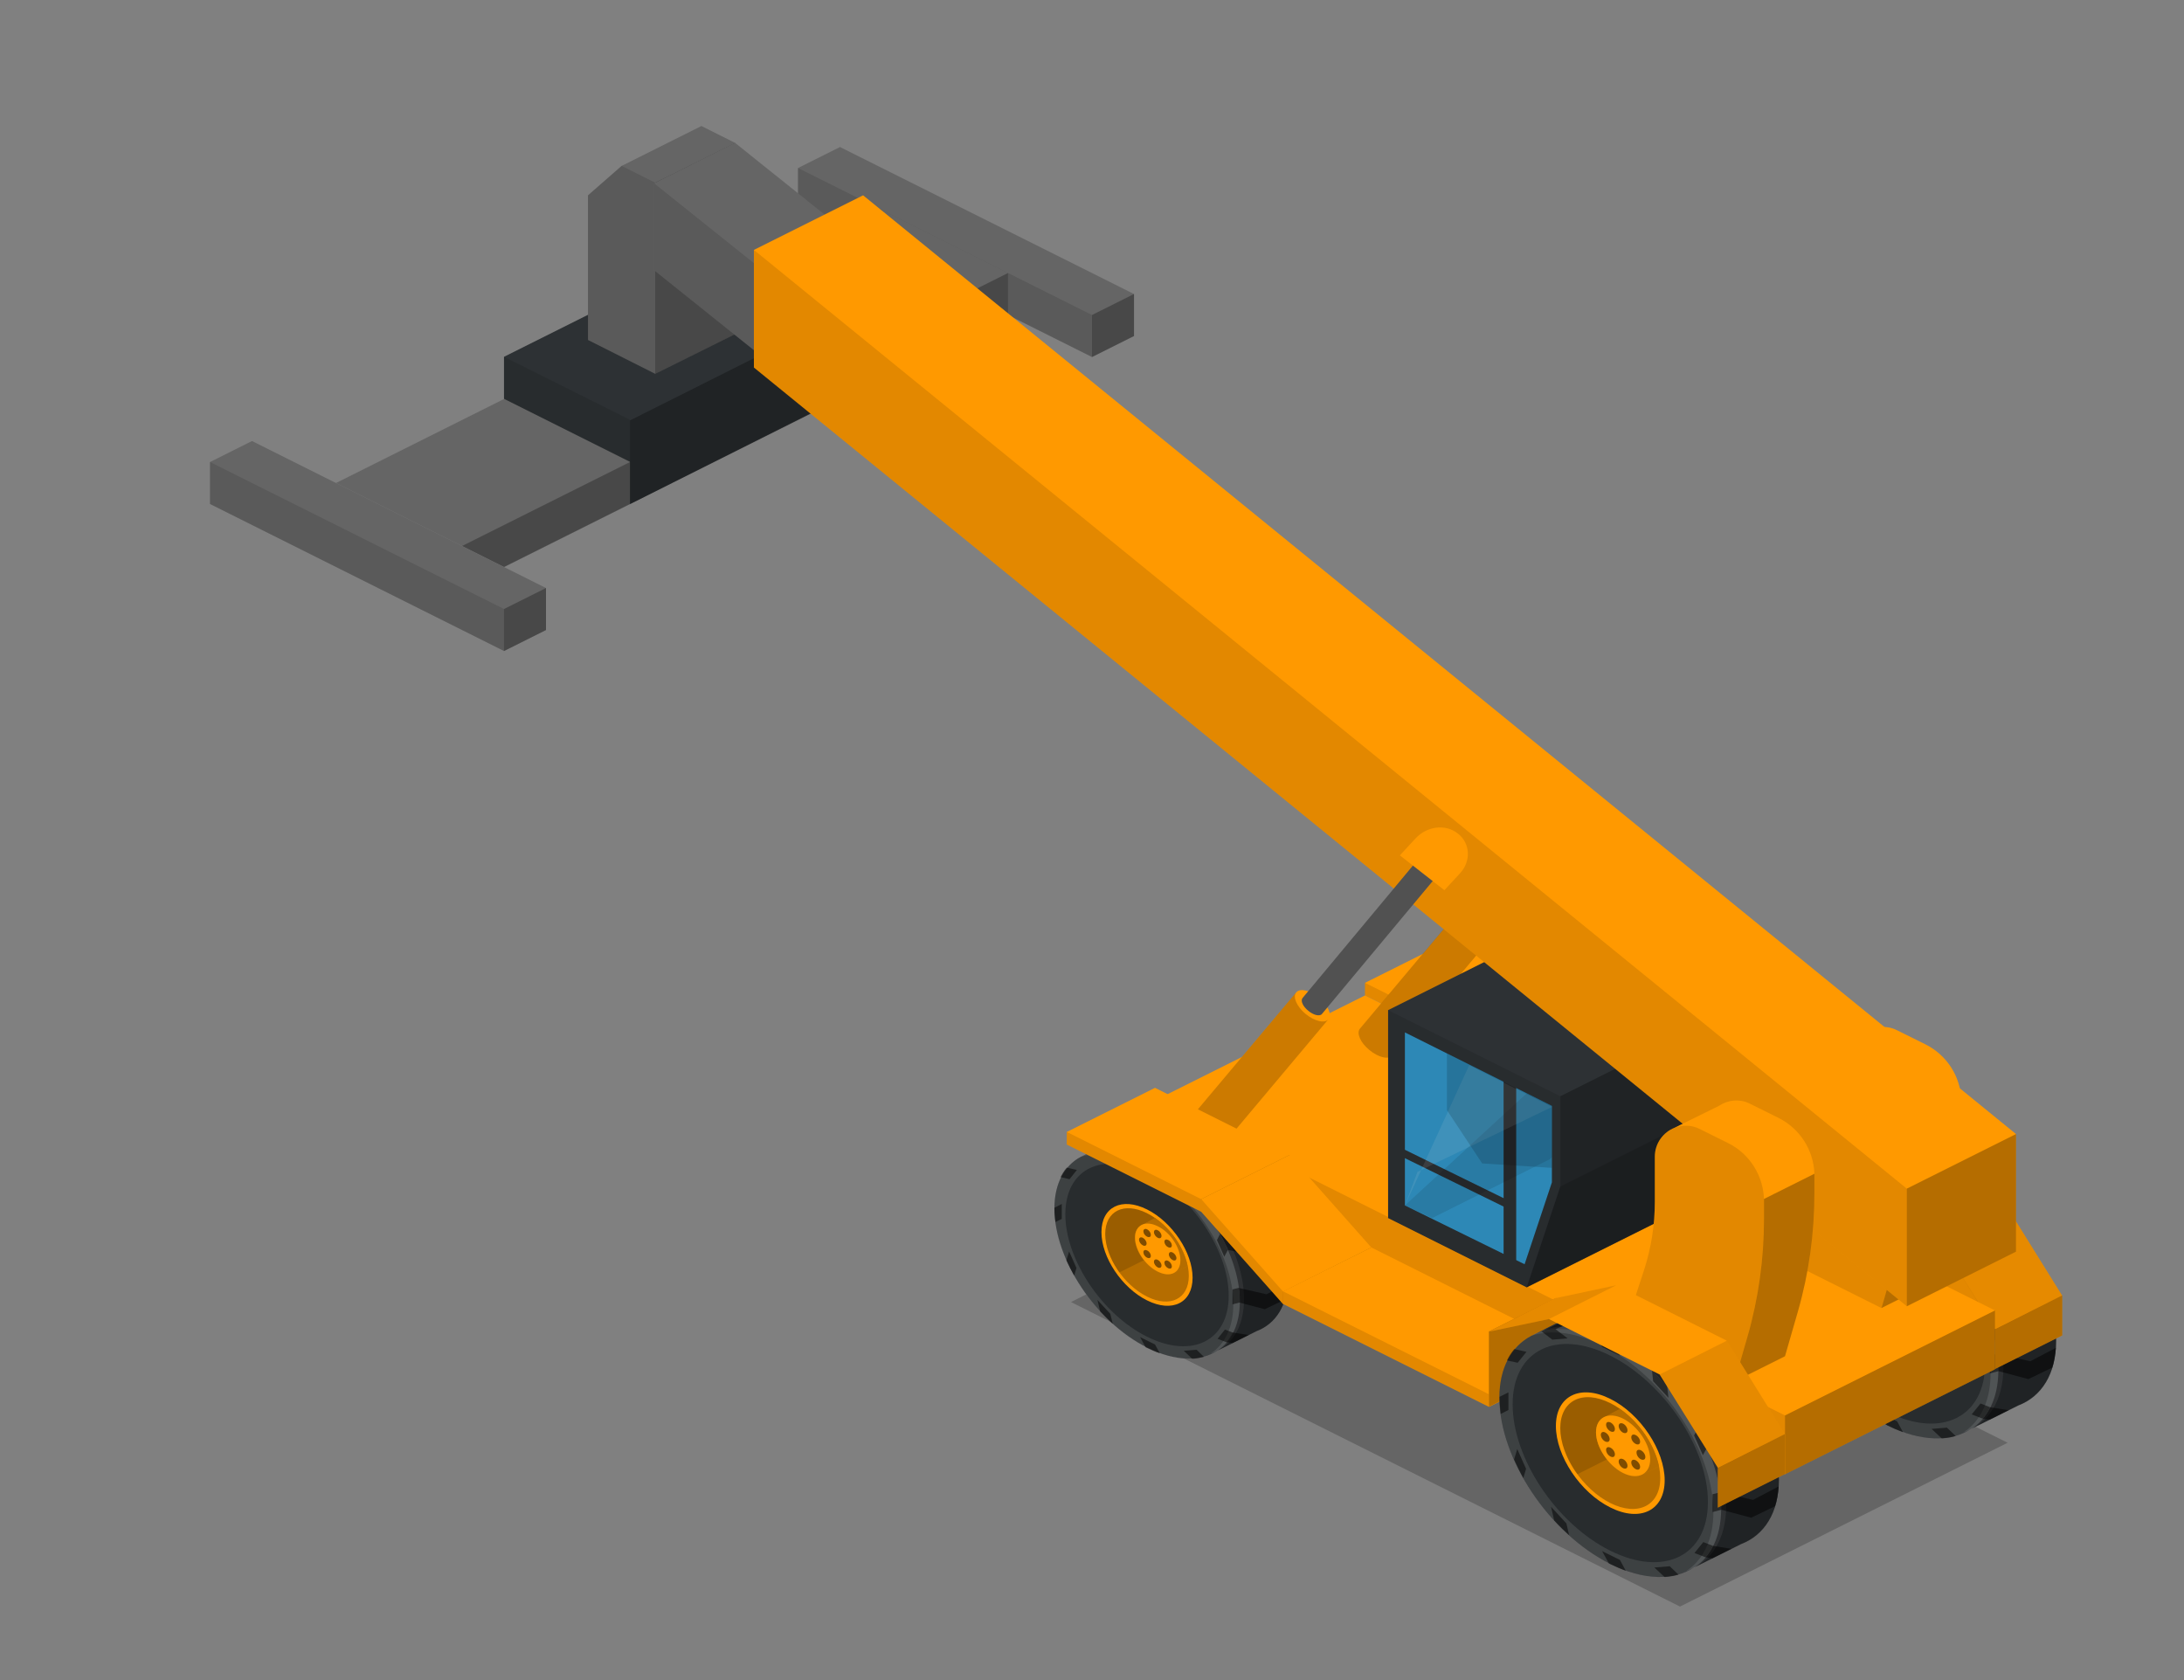 <?xml version="1.0" encoding="utf-8"?>
<!-- Generator: Adobe Illustrator 18.1.0, SVG Export Plug-In . SVG Version: 6.00 Build 0)  -->
<svg version="1.1" id="Layer_1" xmlns="http://www.w3.org/2000/svg" xmlns:xlink="http://www.w3.org/1999/xlink" x="0px" y="0px"
	 viewBox="0 0 1040 800" enable-background="new 0 0 1040 800" xml:space="preserve">
<rect x="0" y="0" width="1040" height="800" fill="#808080" stroke="none"/>
<polygon opacity="0.3" fill="#262626" points="800,765 956,687 666,542 510,620 "/>
<g>
	<polygon fill="#FF9900" points="692,447 650,468 650,474 714,506 756,485 756,479 	"/>
	<polygon opacity="0.11" points="650,474 650,468 714,500 714,506 	"/>
	<polygon opacity="0.29" points="756,485 756,479 714,500 714,506 	"/>
</g>
<g>
	<path fill="#2D3134" d="M926.3,559.3c-14.9-7.4-28.3-8-37.9-2.9L861,570.2c-9.2,4.9-15,15-15,29.3c0,29.2,23.7,64.6,52.8,79.2
		c16,8,30.4,8,40,1.6l22.3-11.1c11-4.2,18-14.9,18-30.7C979.1,609.4,955.5,573.9,926.3,559.3z"/>
	<path opacity="0.11" d="M951.6,652.3c0,29.2-23.7,41-52.8,26.4S846,628.7,846,599.5c0-29.2,23.7-41,52.8-26.4
		S951.6,623.2,951.6,652.3z"/>
	<path opacity="0.1" fill="#FFFFFF" d="M901.2,571.8c-15.9-7.9-30.1-8-39.8-1.8c9.1-3,20.9-1.7,33.7,4.7
		c29.2,14.6,52.8,50.1,52.8,79.2c0,13.3-4.9,23-13,28.2c11.7-3.9,19.1-14.8,19.1-31.1C954,621.8,930.4,586.4,901.2,571.8z"/>
	<path fill="#FF9900" d="M924.7,638.9c0,14.3-11.6,20.1-25.9,12.9c-14.3-7.1-25.9-24.5-25.9-38.8c0-14.3,11.6-20.1,25.9-12.9
		C913.1,607.2,924.7,624.6,924.7,638.9z"/>
	<path fill="#FF9900" d="M922.6,637.8c0,13.1-10.6,18.5-23.8,11.9c-13.1-6.6-23.8-22.5-23.8-35.7s10.6-18.5,23.8-11.9
		C912,608.7,922.6,624.7,922.6,637.8z"/>
	<path fill="#FF9900" d="M922.6,637.8c0,13.1-10.6,18.5-23.8,11.9c-13.1-6.6-23.8-22.5-23.8-35.7s10.6-18.5,23.8-11.9
		C912,608.7,922.6,624.7,922.6,637.8z"/>
	<path opacity="0.29" d="M922.6,637.8c0,13.1-10.6,18.5-23.8,11.9c-13.1-6.6-23.8-22.5-23.8-35.7s10.6-18.5,23.8-11.9
		C912,608.7,922.6,624.7,922.6,637.8z"/>
	<path opacity="0.15" d="M898.8,602.2c-13.1-6.6-23.8-1.2-23.8,11.9c0,7.1,3.1,15,8.1,21.9l33.5-16.8
		C912.3,612,905.9,605.7,898.8,602.2z"/>
	<path fill="#FF9900" d="M903.4,604.9l-6.2,3.3c-2.9,1.3-5.2,3.5-5.2,7.8c0,7.1,5.8,15.8,12.9,19.4c3.3,1.7,6.3,1.9,8.6,1l8.5-4.1
		C920,622.1,912.6,611.3,903.4,604.9z"/>
	<path opacity="0.29" d="M903.4,604.9l-6.2,3.3c-2.9,1.3-5.2,3.5-5.2,7.8c0,7.1,5.8,15.8,12.9,19.4c3.3,1.7,6.3,1.9,8.6,1l8.5-4.1
		C920,622.1,912.6,611.3,903.4,604.9z"/>
	<path opacity="0.29" d="M937.2,608.9c8.9,13.9,14.4,29.4,14.4,43.5c0,13.2-4.8,22.8-12.8,28l22.3-11.1c11-4.2,18-14.9,18-30.7
		c0-14-5.5-29.5-14.4-43.4L937.2,608.9z"/>
	<path fill="#FF9900" d="M917.8,628.9c0,7.1-5.8,10-12.9,6.5c-7.1-3.6-12.9-12.3-12.9-19.4s5.8-10,12.9-6.5
		C912,613.1,917.8,621.8,917.8,628.9z"/>
	<g opacity="0.5">
		<g>
			<g>
				<path d="M907,615.1c0,1.2-0.9,1.6-2.1,1.1c-1.2-0.6-2.1-2-2.1-3.2c0-1.2,0.9-1.6,2.1-1.1C906.1,612.5,907,613.9,907,615.1z"/>
			</g>
			<g>
				<path d="M907,632c0,1.2-0.9,1.6-2.1,1.1c-1.2-0.6-2.1-2-2.1-3.2c0-1.2,0.9-1.6,2.1-1.1C906.1,629.4,907,630.8,907,632z"/>
			</g>
			<g>
				<path d="M900.4,612.7c0.8,1.2,0.8,2.6,0,3c-0.8,0.4-2.2-0.3-3-1.5c-0.8-1.2-0.8-2.6,0-3C898.3,610.8,899.6,611.5,900.4,612.7z"
					/>
			</g>
			<g>
				<path d="M912.4,630.7c0.8,1.2,0.8,2.6,0,3c-0.8,0.4-2.2-0.3-3-1.5c-0.8-1.2-0.8-2.6,0-3C910.2,628.8,911.5,629.4,912.4,630.7z"
					/>
			</g>
			<g>
				<path d="M896.4,616.1c1.2,0.6,2.1,2,2.1,3.2c0,1.2-0.9,1.6-2.1,1.1c-1.2-0.6-2.1-2-2.1-3.2S895.3,615.5,896.4,616.1z"/>
			</g>
			<g>
				<path d="M913.4,624.6c1.2,0.6,2.1,2,2.1,3.2c0,1.2-0.9,1.6-2.1,1.1c-1.2-0.6-2.1-2-2.1-3.2C911.2,624.5,912.2,624,913.4,624.6z"
					/>
			</g>
			<g>
				<path d="M897.4,623.2c0.8-0.4,2.2,0.3,3,1.5c0.8,1.2,0.8,2.6,0,3c-0.8,0.4-2.2-0.3-3-1.5C896.6,624.9,896.6,623.6,897.4,623.2z"
					/>
			</g>
			<g>
				<path d="M909.4,617.2c0.8-0.4,2.2,0.3,3,1.5c0.8,1.2,0.8,2.6,0,3c-0.8,0.4-2.2-0.3-3-1.5C908.6,619,908.6,617.6,909.4,617.2z"/>
			</g>
		</g>
	</g>
	<g>
		<path opacity="0.1" fill="#FFFFFF" d="M898.8,573.1c-29.2-14.6-52.8-2.8-52.8,26.4c0,29.2,23.7,64.6,52.8,79.2
			c29.2,14.6,52.8,2.8,52.8-26.4C951.6,623.2,928,587.7,898.8,573.1z M898.8,672.4c-25.7-12.8-46.5-44-46.5-69.7
			c0-25.7,20.8-36.1,46.5-23.2s46.5,44,46.5,69.7C945.3,674.8,924.5,685.2,898.8,672.4z"/>
		<g opacity="0.5">
			<path d="M895,575.4l8.5,4.2l-4.2-6.3c-0.1-0.1-0.2-0.1-0.4-0.2c-2.6-1.3-5.1-2.3-7.6-3.2L895,575.4z"/>
			<path d="M903.4,676.8l-8.5-4.2l3.2,5.8c0.2,0.1,0.5,0.3,0.7,0.4c2.5,1.2,5,2.3,7.4,3.2L903.4,676.8z"/>
			<path d="M871.2,571.9l7.3-0.6l-5.8-4.4c-0.1,0-0.2,0-0.3,0c-2.2,0.2-4.3,0.6-6.3,1.1L871.2,571.9z"/>
			<path d="M927.1,679.8l-7.3,0.6l4.8,4.5c0.2,0,0.4,0,0.6,0c2.2-0.2,4.2-0.5,6.1-1.1L927.1,679.8z"/>
			<path d="M854.7,582.9l4.2-5.2l-5.8-1.3c-0.1,0.1-0.1,0.1-0.2,0.2c-1.3,1.6-2.4,3.3-3.3,5.2L854.7,582.9z"/>
			<path d="M943.1,668.3l-4.2,5.2l5.2,2c0.1-0.1,0.3-0.3,0.4-0.4c1.2-1.5,2.3-3.2,3.2-5L943.1,668.3z"/>
			<path d="M850.3,605.4V597l-4.2,2.1c0,0.1,0,0.2,0,0.4c0,2.6,0.2,5.2,0.5,7.8L850.3,605.4z"/>
			<path d="M947.5,645.5v8.5l4.2-1.1c0-0.2,0-0.5,0-0.7c0-2.5-0.2-5-0.5-7.6L947.5,645.5z"/>
			<path d="M858.7,633.4l-4.2-9.4l-1.5,5c0.1,0.1,0.1,0.3,0.2,0.4c1.3,2.9,2.7,5.7,4.2,8.4L858.7,633.4z"/>
			<path d="M938.7,617.5l4.2,9.4l2.1-3.8c-0.1-0.3-0.2-0.5-0.3-0.8c-1.2-2.8-2.6-5.5-4.1-8.2L938.7,617.5z"/>
			<path d="M877.9,659.4l-7.3-7.9l1.5,6.5c0.1,0.1,0.2,0.2,0.3,0.3c2.2,2.4,4.5,4.6,6.8,6.7L877.9,659.4z"/>
			<path d="M919.2,591.7l7.3,7.9l-0.6-5.5c-0.2-0.2-0.4-0.5-0.6-0.7c-2.2-2.3-4.4-4.5-6.6-6.5L919.2,591.7z"/>
		</g>
		<g opacity="0.5">
			<path d="M890.5,555.4c-0.7,0.3-1.4,0.6-2.1,1l-6.9,3.4l-0.8,1.3l-14.6,6.9c2-0.6,4-0.9,6.3-1.1c0.1,0,0.2,0,0.3,0l14.7-6.3
				L890.5,555.4z"/>
			<path d="M956,583.3c-1.6-1.9-3.3-3.7-5-5.5l-8.3,9.8l-24.1-0.8c2.3,2,4.5,4.2,6.6,6.5c0.2,0.2,0.4,0.5,0.6,0.7l21.2,0.5
				L956,583.3z"/>
			<path d="M898.8,573.1c0.1,0.1,0.2,0.1,0.4,0.2l23.4-2.3l5.7-10.6c-0.7-0.4-1.3-0.7-2-1c-1.5-0.7-3-1.4-4.4-2l-5.4,9.4l-25.2,3.2
				C893.7,570.8,896.3,571.8,898.8,573.1z"/>
			<path d="M965.9,656.7l11.4-5.5c0.9-2.8,1.4-6,1.7-9.4l-12.2,6.4l-15.6-3.6c0.3,2.6,0.5,5.1,0.5,7.6c0,0.2,0,0.5,0,0.7
				L965.9,656.7z"/>
			<path d="M947.7,670.1c-0.9,1.8-2,3.5-3.2,5c-0.1,0.1-0.3,0.3-0.4,0.4l3.4,0.5l9-4.5L947.7,670.1z"/>
			<path d="M944.9,623.1l20.4,4.3l10.4-9.1c-1-3.2-2.2-6.3-3.6-9.5l-10.4,8.7l-21.2-3.4c1.5,2.7,2.9,5.4,4.1,8.2
				C944.7,622.5,944.8,622.8,944.9,623.1z"/>
		</g>
	</g>
</g>
<g>
	<polygon fill="#FF9900" points="981.9,616.8 954.3,572.4 901.6,546 873,552 841,568.1 950,632.9 950,651.9 982,635.9 982,616.8 	
		"/>
	<polygon opacity="0.11" points="922.3,588.5 869.6,562.1 841,568.1 950,632.9 	"/>
	<polygon opacity="0.1" points="901.6,546 873,552.1 841,568.1 869.6,562.1 	"/>
	<polygon opacity="0.1" points="981.9,616.8 954.3,572.4 922.3,588.5 949.8,632.9 	"/>
	<polygon opacity="0.29" points="982,616.8 982,635.9 950,651.9 950,632.9 	"/>
</g>
<g>
	<polygon fill="#FF9900" points="795,523.1 741,550 741,556 839,605 893,578.1 893,572.1 	"/>
	<polygon opacity="0.11" points="741,556 741,550 839,599 839,605 	"/>
	<polygon opacity="0.29" points="893,578.1 893,542.1 839,569.1 839,605 	"/>
</g>
<g>
	<polygon fill="#FF9900" points="650,474 550,524 550,552 850,702 950,652 950,624 	"/>
	<polygon opacity="0.11" points="550,552 550,524 850,674 850,702 	"/>
	<polygon opacity="0.29" points="950,652 950,624 850,674 850,702 	"/>
</g>
<g>
	<g>
		<path fill="#FF9900" d="M705.2,436.9c-4.2-3.5-9.1-4.7-10.9-2.6l-46.6,55.5c-1.8,2.1,0.2,6.7,4.5,10.2c4.2,3.5,9.1,4.7,10.9,2.6
			l46.6-55.5C711.4,445,709.4,440.4,705.2,436.9z"/>
		<path opacity="0.2" d="M698.7,444.5c-4.2-3.5-6.2-8.1-4.5-10.2l-46.6,55.5c-1.8,2.1,0.2,6.7,4.5,10.2c4.2,3.5,9.1,4.7,10.9,2.6
			l46.6-55.5C707.9,449.2,703,448.1,698.7,444.5z"/>
	</g>
</g>
<g>
	<path fill="#2D3134" d="M569.2,541.8c-12.5-6.2-23.7-6.7-31.7-2.4l-22.9,11.5c-7.7,4.1-12.5,12.6-12.5,24.5
		c0,24.4,19.8,54.1,44.2,66.3c13.4,6.7,25.4,6.7,33.5,1.4l18.6-9.3c9.2-3.5,15-12.4,15-25.7C613.4,583.7,593.6,554,569.2,541.8z"/>
	<path opacity="0.11" d="M590.4,619.7c0,24.4-19.8,34.3-44.2,22.1c-24.4-12.2-44.2-41.9-44.2-66.3s19.8-34.3,44.2-22.1
		C570.6,565.6,590.4,595.3,590.4,619.7z"/>
	<path opacity="0.1" fill="#FFFFFF" d="M548.2,552.3c-13.3-6.6-25.2-6.7-33.3-1.5c7.7-2.5,17.5-1.4,28.2,3.9
		c24.4,12.2,44.2,41.9,44.2,66.3c0,11.1-4.1,19.2-10.9,23.6c9.8-3.2,16-12.3,16-26C592.4,594.2,572.6,564.5,548.2,552.3z"/>
	<path fill="#FF9900" d="M567.9,608.4c0,12-9.7,16.8-21.7,10.8s-21.7-20.5-21.7-32.5s9.7-16.8,21.7-10.8S567.9,596.4,567.9,608.4z"
		/>
	<path fill="#FF9900" d="M566.1,607.5c0,11-8.9,15.4-19.9,9.9s-19.9-18.8-19.9-29.8c0-11,8.9-15.4,19.9-9.9
		C557.2,583.2,566.1,596.5,566.1,607.5z"/>
	<path fill="#FF9900" d="M566.1,607.5c0,11-8.9,15.4-19.9,9.9s-19.9-18.8-19.9-29.8c0-11,8.9-15.4,19.9-9.9
		C557.2,583.2,566.1,596.5,566.1,607.5z"/>
	<path opacity="0.29" d="M566.1,607.5c0,11-8.9,15.4-19.9,9.9s-19.9-18.8-19.9-29.8c0-11,8.9-15.4,19.9-9.9
		C557.2,583.2,566.1,596.5,566.1,607.5z"/>
	<path opacity="0.15" d="M546.2,577.7c-11-5.5-19.9-1-19.9,9.9c0,5.9,2.6,12.6,6.7,18.3l28.1-14
		C557.5,585.9,552.1,580.7,546.2,577.7z"/>
	<path fill="#FF9900" d="M550,580l-5.2,2.8c-2.4,1.1-4.4,2.9-4.4,6.5c0,6,4.8,13.3,10.8,16.2c2.8,1.4,5.3,1.6,7.2,0.8l7.1-3.4
		C563.9,594.4,557.8,585.3,550,580z"/>
	<path opacity="0.29" d="M550,580l-5.2,2.8c-2.4,1.1-4.4,2.9-4.4,6.5c0,6,4.8,13.3,10.8,16.2c2.8,1.4,5.3,1.6,7.2,0.8l7.1-3.4
		C563.9,594.4,557.8,585.3,550,580z"/>
	<path opacity="0.29" d="M578.3,583.3c7.5,11.7,12.1,24.6,12.1,36.4c0,11-4,19.1-10.7,23.5l18.6-9.3c9.2-3.5,15-12.4,15-25.7
		c0-11.7-4.6-24.7-12-36.3L578.3,583.3z"/>
	<path fill="#FF9900" d="M562.1,600.1c0,6-4.8,8.4-10.8,5.4c-6-3-10.8-10.3-10.8-16.2s4.8-8.4,10.8-5.4
		C557.3,586.8,562.1,594.1,562.1,600.1z"/>
	<g opacity="0.5">
		<g>
			<g>
				<path d="M553.1,588.5c0,1-0.8,1.4-1.8,0.9c-1-0.5-1.8-1.7-1.8-2.7s0.8-1.4,1.8-0.9C552.3,586.3,553.1,587.5,553.1,588.5z"/>
			</g>
			<g>
				<path d="M553.1,602.6c0,1-0.8,1.4-1.8,0.9c-1-0.5-1.8-1.7-1.8-2.7c0-1,0.8-1.4,1.8-0.9S553.1,601.6,553.1,602.6z"/>
			</g>
			<g>
				<path d="M547.5,586.5c0.7,1,0.7,2.2,0,2.5c-0.7,0.3-1.8-0.2-2.5-1.2c-0.7-1-0.7-2.2,0-2.5C545.7,584.9,546.8,585.5,547.5,586.5z
					"/>
			</g>
			<g>
				<path d="M557.5,601.5c0.7,1,0.7,2.2,0,2.5c-0.7,0.3-1.8-0.2-2.5-1.2c-0.7-1-0.7-2.2,0-2.5C555.7,599.9,556.8,600.5,557.5,601.5z
					"/>
			</g>
			<g>
				<path d="M544.2,589.4c1,0.5,1.8,1.7,1.8,2.7c0,1-0.8,1.4-1.8,0.9c-1-0.5-1.8-1.7-1.8-2.7C542.4,589.3,543.2,588.9,544.2,589.4z"
					/>
			</g>
			<g>
				<path d="M558.4,596.4c1,0.5,1.8,1.7,1.8,2.7s-0.8,1.4-1.8,0.9c-1-0.5-1.8-1.7-1.8-2.7C556.6,596.3,557.4,595.9,558.4,596.4z"/>
			</g>
			<g>
				<path d="M545,595.3c0.7-0.3,1.8,0.2,2.5,1.2c0.7,1,0.7,2.2,0,2.5c-0.7,0.3-1.8-0.2-2.5-1.2C544.3,596.8,544.3,595.6,545,595.3z"
					/>
			</g>
			<g>
				<path d="M555,590.3c0.7-0.3,1.8,0.2,2.5,1.2c0.7,1,0.7,2.2,0,2.5c-0.7,0.3-1.8-0.2-2.5-1.2C554.3,591.7,554.3,590.6,555,590.3z"
					/>
			</g>
		</g>
	</g>
	<g>
		<path opacity="0.1" fill="#FFFFFF" d="M546.2,553.4c-24.4-12.2-44.2-2.3-44.2,22.1s19.8,54.1,44.2,66.3
			c24.4,12.2,44.2,2.3,44.2-22.1C590.4,595.3,570.6,565.6,546.2,553.4z M546.2,636.5c-21.5-10.7-38.9-36.9-38.9-58.3
			c0-21.5,17.4-30.2,38.9-19.5s38.9,36.9,38.9,58.3S567.7,647.2,546.2,636.5z"/>
		<g opacity="0.5">
			<path d="M543,555.3l7.1,3.5l-3.5-5.3c-0.1-0.1-0.2-0.1-0.3-0.2c-2.1-1.1-4.3-2-6.3-2.7L543,555.3z"/>
			<path d="M550,640.2l-7.1-3.5l2.6,4.8c0.2,0.1,0.4,0.2,0.6,0.3c2.1,1,4.1,1.9,6.2,2.6L550,640.2z"/>
			<path d="M523.1,552.4l6.1-0.5l-4.8-3.7c-0.1,0-0.2,0-0.3,0c-1.9,0.1-3.6,0.5-5.2,0.9L523.1,552.4z"/>
			<path d="M569.8,642.7l-6.1,0.5l4,3.8c0.2,0,0.4,0,0.5,0c1.8-0.1,3.5-0.5,5.1-0.9L569.8,642.7z"/>
			<path d="M509.3,561.5l3.5-4.4l-4.8-1.1c-0.1,0.1-0.1,0.1-0.2,0.2c-1.1,1.3-2,2.8-2.8,4.3L509.3,561.5z"/>
			<path d="M583.3,633.1l-3.5,4.4l4.4,1.7c0.1-0.1,0.2-0.2,0.3-0.4c1-1.3,1.9-2.7,2.7-4.2L583.3,633.1z"/>
			<path d="M505.6,580.4v-7.1l-3.5,1.8c0,0.1,0,0.2,0,0.3c0,2.1,0.2,4.3,0.5,6.5L505.6,580.4z"/>
			<path d="M586.9,614v7.1l3.5-0.9c0-0.2,0-0.4,0-0.6c0-2.1-0.2-4.2-0.4-6.4L586.9,614z"/>
			<path d="M512.6,603.8l-3.5-7.9l-1.3,4.2c0,0.1,0.1,0.2,0.1,0.3c1.1,2.4,2.3,4.7,3.6,7L512.6,603.8z"/>
			<path d="M579.5,590.5l3.5,7.9l1.7-3.2c-0.1-0.2-0.2-0.4-0.3-0.7c-1-2.3-2.2-4.6-3.5-6.8L579.5,590.5z"/>
			<path d="M528.7,625.6l-6.1-6.6l1.3,5.5c0.1,0.1,0.2,0.2,0.3,0.3c1.9,2,3.8,3.9,5.7,5.6L528.7,625.6z"/>
			<path d="M563.2,568.9l6.1,6.6l-0.5-4.6c-0.2-0.2-0.3-0.4-0.5-0.6c-1.8-1.9-3.7-3.8-5.5-5.5L563.2,568.9z"/>
		</g>
		<g opacity="0.5">
			<path d="M539.2,538.6c-0.6,0.3-1.2,0.5-1.8,0.8l-5.7,2.9l-0.6,1.1l-12.2,5.7c1.6-0.5,3.4-0.8,5.2-0.9c0.1,0,0.2,0,0.3,0l12.3-5.2
				L539.2,538.6z"/>
			<path d="M594,561.9c-1.3-1.6-2.7-3.1-4.2-4.6l-6.9,8.2l-20.2-0.7c1.9,1.7,3.7,3.5,5.5,5.5c0.2,0.2,0.3,0.4,0.5,0.6l17.7,0.4
				L594,561.9z"/>
			<path d="M546.2,553.4c0.1,0.1,0.2,0.1,0.3,0.2l19.6-1.9l4.8-8.9c-0.6-0.3-1.1-0.6-1.7-0.9c-1.3-0.6-2.5-1.2-3.7-1.7l-4.5,7.8
				l-21,2.7C541.9,551.4,544.1,552.3,546.2,553.4z"/>
			<path d="M602.3,623.4l9.6-4.6c0.7-2.4,1.2-5,1.4-7.8l-10.2,5.3l-13.1-3c0.3,2.2,0.4,4.3,0.4,6.4c0,0.2,0,0.4,0,0.6L602.3,623.4z"
				/>
			<path d="M587.1,634.5c-0.8,1.5-1.7,2.9-2.7,4.2c-0.1,0.1-0.2,0.2-0.3,0.4l2.9,0.4l7.6-3.8L587.1,634.5z"/>
			<path d="M584.8,595.2l17.1,3.6l8.7-7.6c-0.8-2.6-1.9-5.3-3-7.9l-8.7,7.3l-17.8-2.9c1.2,2.2,2.4,4.5,3.5,6.8
				C584.6,594.7,584.7,595,584.8,595.2z"/>
		</g>
	</g>
</g>
<g>
	<polygon fill="#2D3134" points="761,431 661,481 661,580 727,613 827,563 843,515 843,472 	"/>
	<polygon fill="#3399CC" points="726,602 669,574 669,491.6 739,526.6 739,563 	"/>
	<polygon fill="#2D3134" points="668,551 719,576 719,572 668,547 	"/>
	<polygon fill="#2D3134" points="716,513.6 716,599 722,602 722,516.6 	"/>
	<polygon opacity="0.1" points="727,520.6 669,574 682,580 738,552 739,551 739,526.6 	"/>
	<polygon opacity="0.1" fill="#FFFFFF" points="699.6,507.3 669,574 675,558 739,527.1 	"/>
	<polygon opacity="0.15" points="689,501.6 689,528.6 705.8,554 739,556.1 739,526.6 	"/>
	<polygon opacity="0.15" points="743,565 843,515 827,563 727,613 	"/>
	<polygon opacity="0.11" points="661,481 661,580 727,613 743,565 743,522 	"/>
	<polygon opacity="0.29" points="827,563 843,515 843,472 743,522 743,565 727,613 	"/>
</g>
<g>
	<g>
		<g>
			<polygon fill="#656565" points="540,140 400,70 380,80 380,100 520,170 540,160 			"/>
		</g>
		<polygon opacity="0.29" points="520,170 540,160 540,140 520,150 		"/>
		<polygon opacity="0.11" points="520,170 380,100 380,80 520,150 		"/>
	</g>
	<g>
		<polygon fill="#656565" points="480,150 480,130 420,100 160,230 240,270 		"/>
		<polygon opacity="0.29" points="480,150 480,130 220,260 240,270 		"/>
	</g>
	<g>
		<g>
			<polygon fill="#2D3134" points="400,149.9 340,119.9 240,169.9 240,189.9 300,219.9 300,240 400,189.8 			"/>
		</g>
		<polygon opacity="0.29" points="300,240 400,189.8 400,150 300,200.2 		"/>
		<polygon opacity="0.11" points="300,220 240,189.9 240,169.9 300,199.9 		"/>
	</g>
	<g>
		<g>
			<polygon fill="#656565" points="350,68 334,60 296,79 280,93 280,161.9 312,178 350,159.2 			"/>
		</g>
		<polygon opacity="0.29" points="312,178 350,159.3 350,68.1 312,87 		"/>
		<polygon opacity="0.11" points="312,178 280,162 280,93 296,79 312,87 		"/>
	</g>
	<g>
		<g>
			<polygon fill="#656565" points="260,280 120,210 100,220 100,240 240,310 260,300 			"/>
		</g>
		<polygon opacity="0.29" points="240,310 260,300 260,280 240,290 		"/>
		<polygon opacity="0.11" points="240,310 100,240 100,220 240,290 		"/>
	</g>
</g>
<g>
	<polygon fill="#656565" points="350,68 311.5,87.3 311.5,128.7 405.5,204 444,184.7 444,143.3 	"/>
	<polygon opacity="0.11" points="311.5,128.7 311.5,87.3 405.5,162.5 405.5,204 	"/>
	<polygon opacity="0.29" points="444,184.7 444,143.3 405.5,162.5 405.5,204 	"/>
</g>
<g>
	<path fill="#FF9900" d="M934,523.9c-0.4-11.3-6.9-21.5-17.1-26.6l-13.5-6.7c-5.1-2.6-10.7-1.8-14.9,1L867.4,502
		c-5.3,2.1-9.4,7.3-9.4,13.8v21.5c0,11-1.7,21.9-5.1,32.4l-8.9,27.2l52,26l24-12l6.2-21.5c5.2-18.2,7.8-37.1,7.8-56L934,523.9
		L934,523.9z"/>
	<path opacity="0.11" d="M910,545.3V537c0-11.7-6.6-22.5-17.1-27.7l-13.5-6.7c-9.8-4.9-21.4,2.2-21.4,13.2v21.5
		c0,11-1.7,21.9-5.1,32.4l-8.9,27.2l52,26l6.2-21.5C907.4,583.1,910,564.3,910,545.3z"/>
	<path opacity="0.29" d="M934,533.3v-9.4l-24,12v9.4c0,19-2.6,37.8-7.8,56l-6.2,21.5l24-12l6.2-21.5
		C931.4,571.1,934,552.3,934,533.3z"/>
</g>
<g>
	<polygon fill="#FF9900" points="411,93 359,119 359,175 908,622 960,596 960,540 	"/>
	<polygon opacity="0.11" points="359,175 359,119 908,566 908,622 	"/>
	<polygon opacity="0.29" points="960,596 960,540 908,566 908,622 	"/>
</g>
<g>
	<g>
		<path fill="#FF9900" d="M628.2,475.1c-4.2-3.5-9.1-4.7-10.9-2.6L570.6,528c-1.8,2.1,0.2,6.7,4.5,10.2c4.2,3.5,9.1,4.7,10.9,2.6
			l46.6-55.5C634.4,483.3,632.4,478.7,628.2,475.1z"/>
		<path opacity="0.2" d="M621.7,482.8c-4.2-3.5-6.2-8.1-4.5-10.2L570.6,528c-1.8,2.1,0.2,6.7,4.5,10.2c4.2,3.5,9.1,4.7,10.9,2.6
			l46.6-55.5C630.9,487.5,626,486.3,621.7,482.8z"/>
	</g>
	<g>
		<path fill="#656565" d="M687.3,404.1c-2.5-2.1-5.5-2.8-6.5-1.5l-60.5,72.6c-1.1,1.3,0.1,4,2.7,6.1c2.5,2.1,5.5,2.8,6.5,1.5
			l60.5-72.6C691.1,408.9,689.9,406.2,687.3,404.1z"/>
		<path opacity="0.2" d="M683.5,408.7c-2.5-2.1-3.7-4.9-2.7-6.1l-60.5,72.6c-1.1,1.3,0.1,4,2.7,6.1c2.5,2.1,5.5,2.8,6.5,1.5
			l60.5-72.6C689,411.5,686,410.8,683.5,408.7z"/>
	</g>
</g>
<g>
	<polygon fill="#FF9900" points="550,518 508,539 508,545 572,577 614,556 614,550 	"/>
	<polygon opacity="0.11" points="508,545 508,539 572,571 572,577 	"/>
	<polygon opacity="0.29" points="614,556 614,550 572,571 572,577 	"/>
</g>
<g>
	<polygon fill="#FF9900" points="614,550 572,571 572,577 611,621 653,600 653,594 	"/>
	<polygon opacity="0.11" points="572,577 572,571 611,615 611,621 	"/>
	<polygon opacity="0.29" points="653,600 653,594 611,615 611,621 	"/>
</g>
<g>
	<polygon fill="#FF9900" points="653,594 611,614.9 611,620.9 709,669.9 751,649 751,643 	"/>
	<polygon opacity="0.11" points="611,620.9 611,614.9 709,663.9 709,669.9 	"/>
	<polygon fill="#FF9900" points="741,653.9 741,618 709,634 709,669.9 	"/>
	<polygon opacity="0.29" points="741,653.9 741,618 709,634 709,669.9 	"/>
</g>
<g>
	<path fill="#2D3134" d="M794.3,625.3c-14.9-7.4-28.3-8-37.9-2.9L729,636.2c-9.2,4.9-15,15-15,29.3c0,29.2,23.7,64.6,52.8,79.2
		c16,8,30.4,8,40,1.6l22.3-11.1c11-4.2,18-14.9,18-30.7C847.1,675.4,823.5,639.9,794.3,625.3z"/>
	<path opacity="0.11" d="M819.6,718.3c0,29.2-23.7,41-52.8,26.4S714,694.7,714,665.5c0-29.2,23.7-41,52.8-26.4
		S819.6,689.2,819.6,718.3z"/>
	<path opacity="0.1" fill="#FFFFFF" d="M769.2,637.8c-15.9-7.9-30.1-8-39.8-1.8c9.1-3,20.9-1.7,33.7,4.7
		c29.2,14.6,52.8,50.1,52.8,79.2c0,13.3-4.9,23-13,28.2c11.7-3.9,19.1-14.8,19.1-31.1C822,687.8,798.4,652.4,769.2,637.8z"/>
	<path fill="#FF9900" d="M792.7,704.9c0,14.3-11.6,20.1-25.9,12.9c-14.3-7.1-25.9-24.5-25.9-38.8c0-14.3,11.6-20.1,25.9-12.9
		C781.1,673.2,792.7,690.6,792.7,704.9z"/>
	<path fill="#FF9900" d="M790.6,703.8c0,13.1-10.6,18.5-23.8,11.9c-13.1-6.6-23.8-22.5-23.8-35.7s10.6-18.5,23.8-11.9
		C780,674.7,790.6,690.7,790.6,703.8z"/>
	<path fill="#FF9900" d="M790.6,703.8c0,13.1-10.6,18.5-23.8,11.9c-13.1-6.6-23.8-22.5-23.8-35.7s10.6-18.5,23.8-11.9
		C780,674.7,790.6,690.7,790.6,703.8z"/>
	<path opacity="0.29" d="M790.6,703.8c0,13.1-10.6,18.5-23.8,11.9c-13.1-6.6-23.8-22.5-23.8-35.7s10.6-18.5,23.8-11.9
		C780,674.7,790.6,690.7,790.6,703.8z"/>
	<path opacity="0.15" d="M766.8,668.2c-13.1-6.6-23.8-1.2-23.8,11.9c0,7.1,3.1,15,8.1,21.9l33.5-16.8
		C780.3,678,773.9,671.7,766.8,668.2z"/>
	<path fill="#FF9900" d="M771.4,670.9l-6.2,3.3c-2.9,1.3-5.2,3.5-5.2,7.8c0,7.1,5.8,15.8,12.9,19.4c3.3,1.7,6.3,1.9,8.6,1l8.5-4.1
		C788,688.1,780.6,677.3,771.4,670.9z"/>
	<path opacity="0.29" d="M771.4,670.9l-6.2,3.3c-2.9,1.3-5.2,3.5-5.2,7.8c0,7.1,5.8,15.8,12.9,19.4c3.3,1.7,6.3,1.9,8.6,1l8.5-4.1
		C788,688.1,780.6,677.3,771.4,670.9z"/>
	<path opacity="0.29" d="M805.2,674.9c8.9,13.9,14.4,29.4,14.4,43.5c0,13.2-4.8,22.8-12.8,28l22.3-11.1c11-4.2,18-14.9,18-30.7
		c0-14-5.5-29.5-14.4-43.4L805.2,674.9z"/>
	<path fill="#FF9900" d="M785.8,694.9c0,7.1-5.8,10-12.9,6.5c-7.1-3.6-12.9-12.3-12.9-19.4s5.8-10,12.9-6.5
		C780,679.1,785.8,687.8,785.8,694.9z"/>
	<g opacity="0.5">
		<g>
			<g>
				<path d="M775,681.1c0,1.2-0.9,1.6-2.1,1.1c-1.2-0.6-2.1-2-2.1-3.2c0-1.2,0.9-1.6,2.1-1.1C774.1,678.5,775,679.9,775,681.1z"/>
			</g>
			<g>
				<path d="M775,698c0,1.2-0.9,1.6-2.1,1.1c-1.2-0.6-2.1-2-2.1-3.2c0-1.2,0.9-1.6,2.1-1.1C774.1,695.4,775,696.8,775,698z"/>
			</g>
			<g>
				<path d="M768.4,678.7c0.8,1.2,0.8,2.6,0,3c-0.8,0.4-2.2-0.3-3-1.5c-0.8-1.2-0.8-2.6,0-3C766.3,676.8,767.6,677.5,768.4,678.7z"
					/>
			</g>
			<g>
				<path d="M780.4,696.7c0.8,1.2,0.8,2.6,0,3c-0.8,0.4-2.2-0.3-3-1.5c-0.8-1.2-0.8-2.6,0-3C778.2,694.8,779.5,695.4,780.4,696.7z"
					/>
			</g>
			<g>
				<path d="M764.4,682.1c1.2,0.6,2.1,2,2.1,3.2c0,1.2-0.9,1.6-2.1,1.1c-1.2-0.6-2.1-2-2.1-3.2S763.3,681.5,764.4,682.1z"/>
			</g>
			<g>
				<path d="M781.4,690.6c1.2,0.6,2.1,2,2.1,3.2c0,1.2-0.9,1.6-2.1,1.1c-1.2-0.6-2.1-2-2.1-3.2C779.2,690.5,780.2,690,781.4,690.6z"
					/>
			</g>
			<g>
				<path d="M765.4,689.2c0.8-0.4,2.2,0.3,3,1.5c0.8,1.2,0.8,2.6,0,3c-0.8,0.4-2.2-0.3-3-1.5C764.6,690.9,764.6,689.6,765.4,689.2z"
					/>
			</g>
			<g>
				<path d="M777.4,683.2c0.8-0.4,2.2,0.3,3,1.5c0.8,1.2,0.8,2.6,0,3c-0.8,0.4-2.2-0.3-3-1.5C776.6,685,776.6,683.6,777.4,683.2z"/>
			</g>
		</g>
	</g>
	<g>
		<path opacity="0.1" fill="#FFFFFF" d="M766.8,639.1c-29.2-14.6-52.8-2.8-52.8,26.4c0,29.2,23.7,64.6,52.8,79.2
			c29.2,14.6,52.8,2.8,52.8-26.4C819.6,689.2,796,653.7,766.8,639.1z M766.8,738.4c-25.7-12.8-46.5-44-46.5-69.7
			c0-25.7,20.8-36.1,46.5-23.2s46.5,44,46.5,69.7C813.3,740.8,792.5,751.2,766.8,738.4z"/>
		<g opacity="0.5">
			<path d="M763,641.4l8.5,4.2l-4.2-6.3c-0.1-0.1-0.2-0.1-0.4-0.2c-2.6-1.3-5.1-2.3-7.6-3.2L763,641.4z"/>
			<path d="M771.4,742.8l-8.5-4.2l3.2,5.8c0.2,0.1,0.5,0.3,0.7,0.4c2.5,1.2,5,2.3,7.4,3.2L771.4,742.8z"/>
			<path d="M739.2,637.9l7.3-0.6l-5.8-4.4c-0.1,0-0.2,0-0.3,0c-2.2,0.2-4.3,0.6-6.3,1.1L739.2,637.9z"/>
			<path d="M795.1,745.8l-7.3,0.6l4.8,4.5c0.2,0,0.4,0,0.6,0c2.2-0.2,4.2-0.5,6.1-1.1L795.1,745.8z"/>
			<path d="M722.7,648.9l4.2-5.2l-5.8-1.3c-0.1,0.1-0.1,0.1-0.2,0.2c-1.3,1.6-2.4,3.3-3.3,5.2L722.7,648.9z"/>
			<path d="M811.1,734.3l-4.2,5.2l5.2,2c0.1-0.1,0.3-0.3,0.4-0.4c1.2-1.5,2.3-3.2,3.2-5L811.1,734.3z"/>
			<path d="M718.3,671.4V663l-4.2,2.1c0,0.1,0,0.2,0,0.4c0,2.6,0.2,5.2,0.5,7.8L718.3,671.4z"/>
			<path d="M815.5,711.5v8.5l4.2-1.1c0-0.2,0-0.5,0-0.7c0-2.5-0.2-5-0.5-7.6L815.5,711.5z"/>
			<path d="M726.7,699.4l-4.2-9.4l-1.5,5c0.1,0.1,0.1,0.3,0.2,0.4c1.3,2.9,2.7,5.7,4.2,8.4L726.7,699.4z"/>
			<path d="M806.7,683.5l4.2,9.4l2.1-3.8c-0.1-0.3-0.2-0.5-0.3-0.8c-1.2-2.8-2.6-5.5-4.1-8.2L806.7,683.5z"/>
			<path d="M745.9,725.4l-7.3-7.9l1.5,6.5c0.1,0.1,0.2,0.2,0.3,0.3c2.2,2.4,4.5,4.6,6.8,6.7L745.9,725.4z"/>
			<path d="M787.2,657.7l7.3,7.9l-0.6-5.5c-0.2-0.2-0.4-0.5-0.6-0.7c-2.2-2.3-4.4-4.5-6.6-6.5L787.2,657.7z"/>
		</g>
		<g opacity="0.5">
			<path d="M758.5,621.4c-0.7,0.3-1.4,0.6-2.1,1l-6.9,3.4l-0.8,1.3l-14.6,6.9c2-0.6,4-0.9,6.3-1.1c0.1,0,0.2,0,0.3,0l14.7-6.3
				L758.5,621.4z"/>
			<path d="M824,649.3c-1.6-1.9-3.3-3.7-5-5.5l-8.3,9.8l-24.1-0.8c2.3,2,4.5,4.2,6.6,6.5c0.2,0.2,0.4,0.5,0.6,0.7l21.2,0.5
				L824,649.3z"/>
			<path d="M766.8,639.1c0.1,0.1,0.2,0.1,0.4,0.2l23.4-2.3l5.7-10.6c-0.7-0.4-1.3-0.7-2-1c-1.5-0.7-3-1.4-4.4-2l-5.4,9.4l-25.2,3.2
				C761.7,636.8,764.3,637.8,766.8,639.1z"/>
			<path d="M833.9,722.7l11.4-5.5c0.9-2.8,1.4-6,1.7-9.4l-12.2,6.4l-15.6-3.6c0.3,2.6,0.5,5.1,0.5,7.6c0,0.2,0,0.5,0,0.7
				L833.9,722.7z"/>
			<path d="M815.7,736.1c-0.9,1.8-2,3.5-3.2,5c-0.1,0.1-0.3,0.3-0.4,0.4l3.4,0.5l9-4.5L815.7,736.1z"/>
			<path d="M812.9,689.1l20.4,4.3l10.4-9.1c-1-3.2-2.2-6.3-3.6-9.5l-10.4,8.7l-21.2-3.4c1.5,2.7,2.9,5.4,4.1,8.2
				C812.7,688.5,812.8,688.8,812.9,689.1z"/>
		</g>
	</g>
</g>
<g>
	<path fill="#FF9900" d="M864,558.9c-0.4-11.3-6.9-21.5-17.1-26.6l-13.5-6.7c-5.1-2.6-10.7-1.8-14.9,1L797.4,537
		c-5.3,2.1-9.4,7.3-9.4,13.8v21.5c0,11-1.7,21.9-5.1,32.4l-8.9,27.2l52,26l24-12l6.2-21.5c5.2-18.2,7.8-37.1,7.8-56L864,558.9
		L864,558.9z"/>
	<path opacity="0.11" d="M840,580.3V572c0-11.7-6.6-22.5-17.1-27.7l-13.5-6.7c-9.8-4.9-21.4,2.2-21.4,13.2v21.5
		c0,11-1.7,21.9-5.1,32.4l-8.9,27.2l52,26l6.2-21.5C837.4,618.1,840,599.3,840,580.3z"/>
	<path opacity="0.29" d="M864,568.3v-9.4l-24,12v9.4c0,19-2.6,37.8-7.8,56l-6.2,21.5l24-12l6.2-21.5
		C861.4,606.1,864,587.3,864,568.3z"/>
</g>
<g>
	<polygon fill="#FF9900" points="849.9,682.8 822.3,638.4 769.6,612 741,618 709,634.1 737.6,628.1 790.3,654.5 818,698.9 
		818,717.9 850,701.9 850,682.8 	"/>
	<polygon opacity="0.1" points="769.6,612 741,618.1 709,634.1 737.6,628.1 	"/>
	<polygon opacity="0.1" points="849.9,682.8 822.3,638.4 790.3,654.5 817.8,698.9 	"/>
	<polygon opacity="0.29" points="850,682.8 850,701.9 818,717.9 818,698.9 	"/>
</g>
<path fill="#FF9900" d="M694.2,396.9c-5.9-4.7-14.7-3.5-20.1,2.3c-3.1,3.3-7.5,8.1-7.5,8.1l21.2,16.6c0,0,4.3-4.7,7.4-8
	C700.6,410.1,700.2,401.5,694.2,396.9z"/>
</svg>
